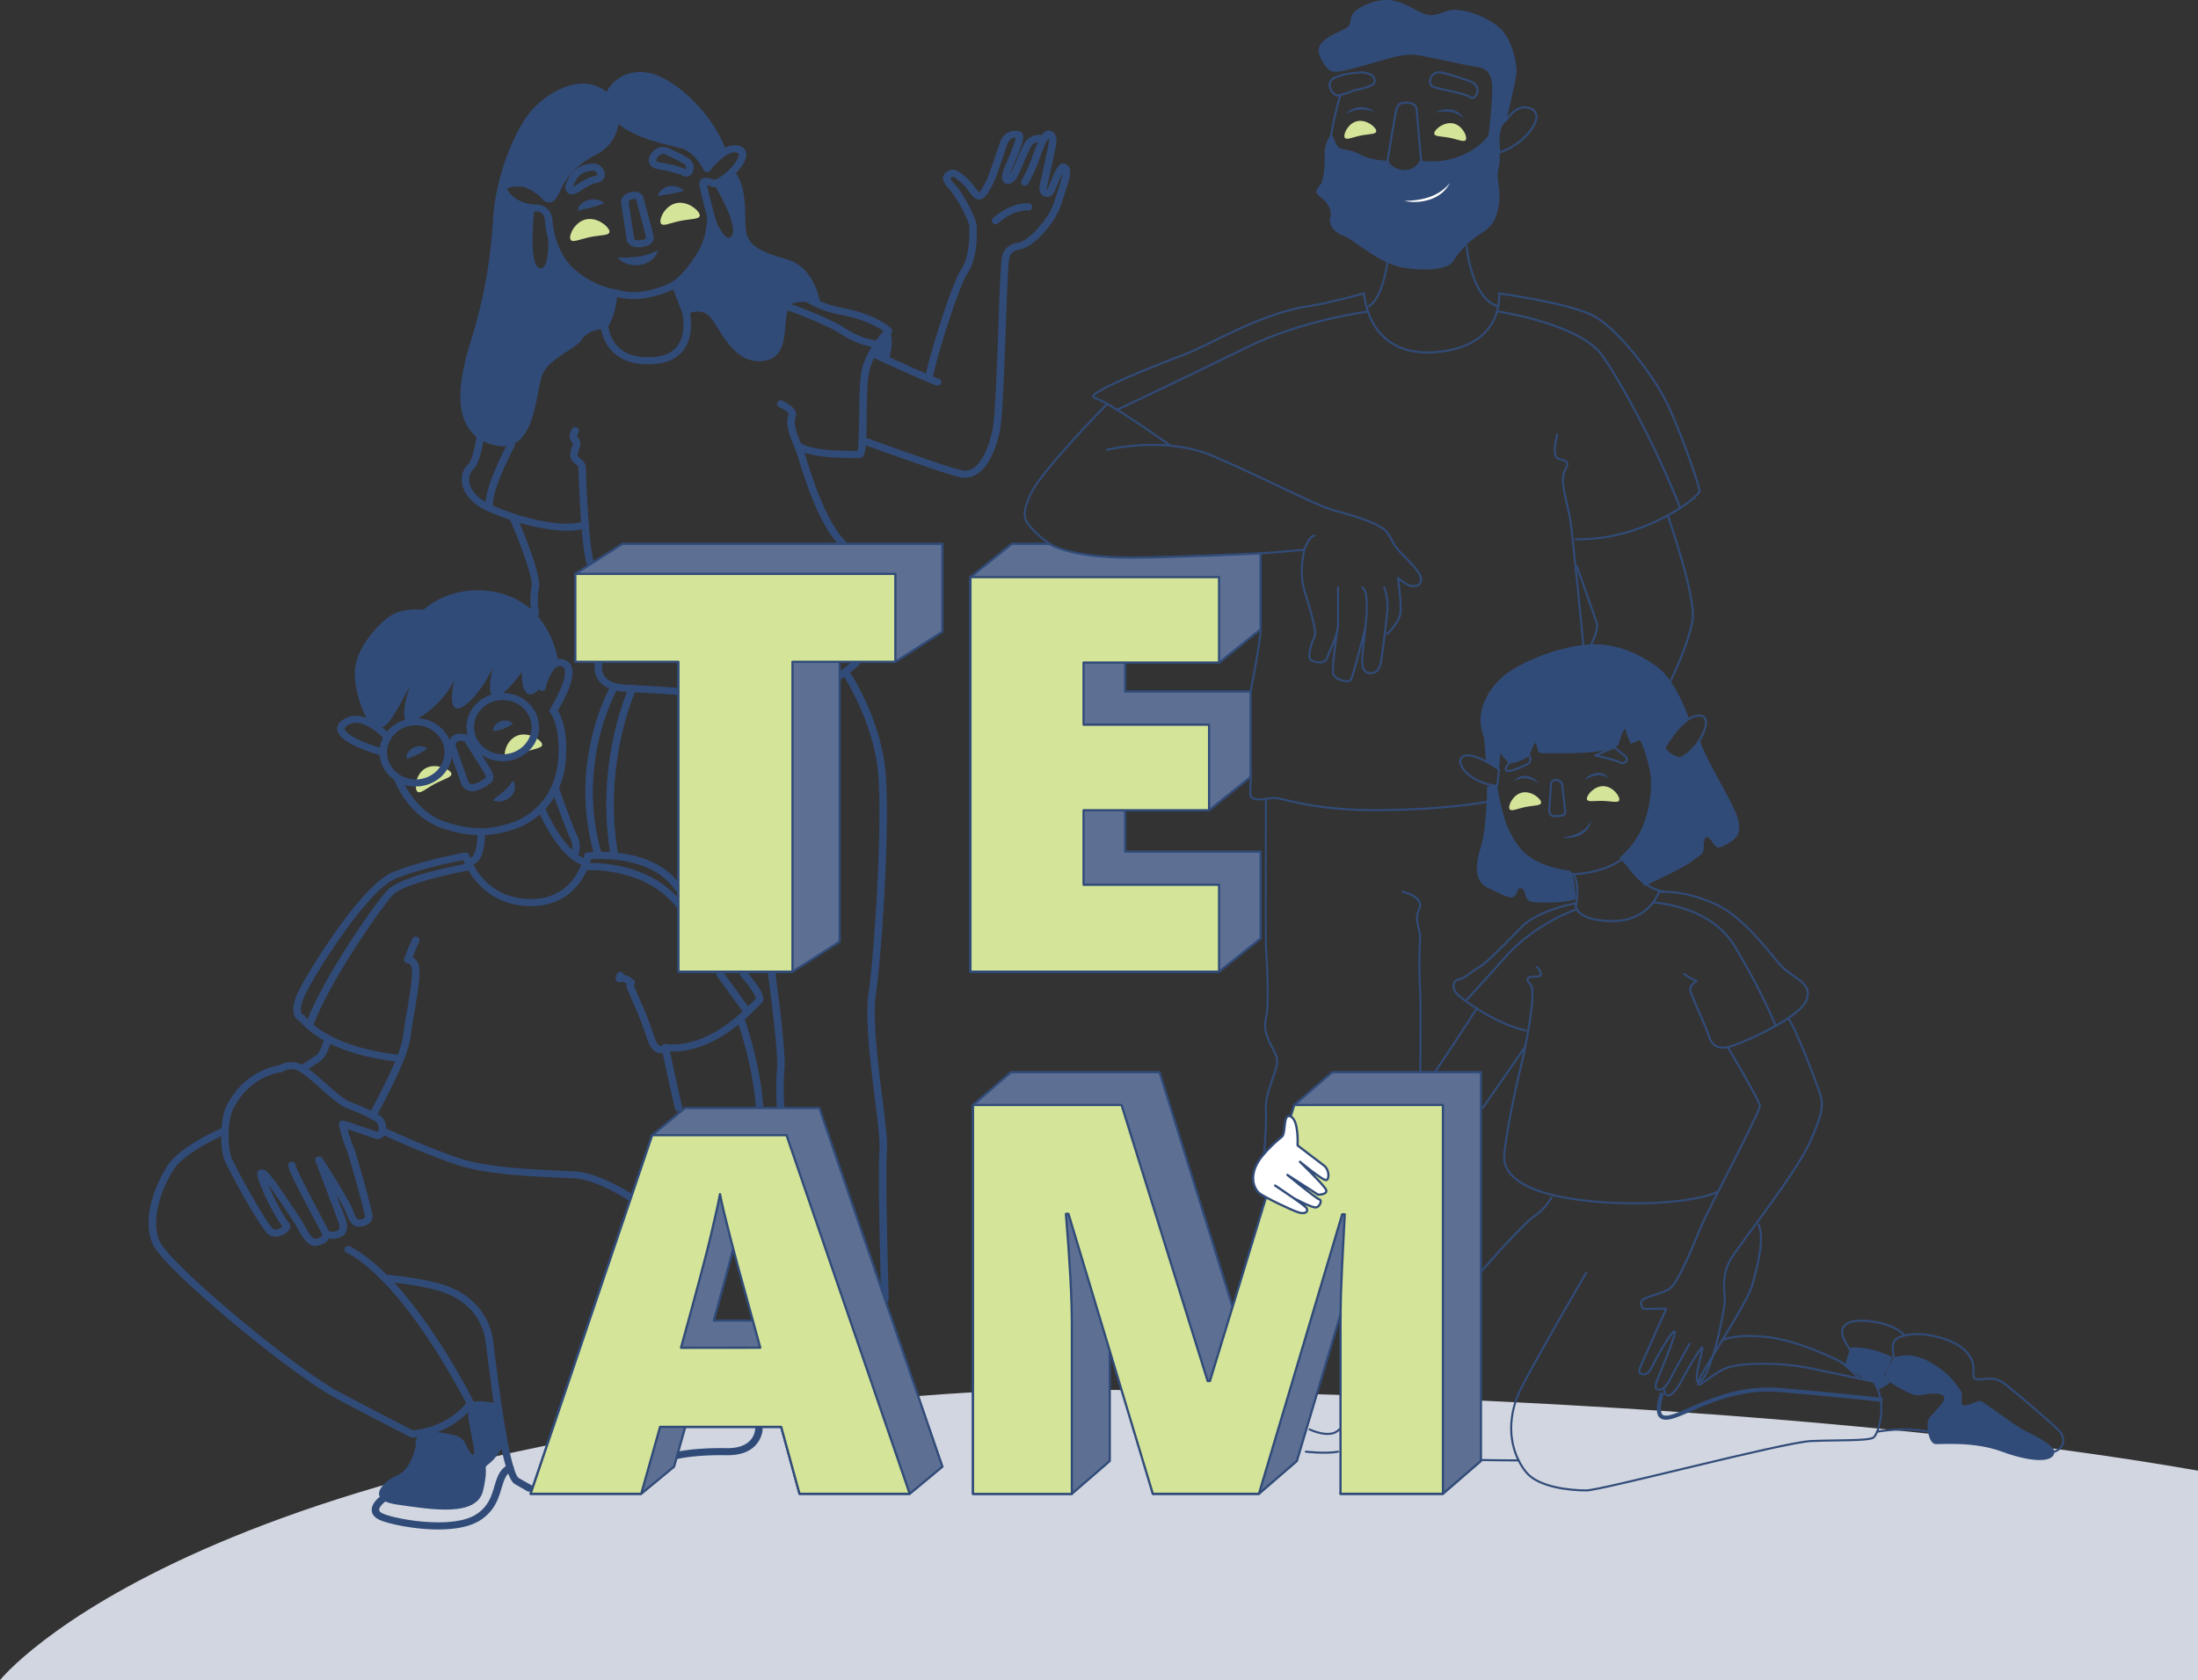 <svg id="Layer_1" data-name="Layer 1" xmlns="http://www.w3.org/2000/svg" viewBox="0 0 1080 825.59"><rect x="0" y="0" width="1080" height="825.59" fill="#333333" stroke="none"/><defs><style>.cls-1{fill:#d1d6e0;}.cls-2,.cls-4{fill:none;}.cls-2,.cls-4,.cls-7,.cls-8,.cls-9{stroke:#314b78;}.cls-2,.cls-7,.cls-8,.cls-9{stroke-linecap:round;stroke-linejoin:round;}.cls-3{fill:#314b78;}.cls-4{stroke-miterlimit:10;stroke-width:2px;}.cls-5,.cls-8{fill:#d4e499;}.cls-6,.cls-9{fill:#fff;}.cls-7{fill:#5d7094;}.cls-7,.cls-8,.cls-9{stroke-width:1.1px;}</style></defs><path class="cls-1" d="M1080,1080.11H0S98.06,956.93,503.49,937.28c0,0,339.16-1.62,576.51,39.91" transform="translate(0 -254.51)"/><path class="cls-2" d="M762.32,843a27.47,27.47,0,0,1-8.59,9.24c-5.52,3.47-48.45,49.7-56.42,70.5S691.79,954,693.63,958s9.23,12.33,18.4,13.3c8,.84,34.14.84,34.14.84" transform="translate(0 -254.51)"/><path class="cls-2" d="M779.38,880s-31.08,52.91-34.24,61.83c-6.13,17.34-.24,30.16,4.91,36.31,6.13,7.32,21.85,8.77,29.33,8.77s97-23.7,110.5-24.27,28.21,0,30.67-1.74,7.36-17.33,0-27.45c0,0-17.18-3.75-31.28-6.64s-33.73-2.89-41.09,0-15.06,11.56-13.67,6.64,24.09-38.42,26.55-47.67,6.13-22.54,3.06-29.47" transform="translate(0 -254.51)"/><path class="cls-2" d="M922.31,958.06s13.72-2.57,25.22,0" transform="translate(0 -254.51)"/><path class="cls-2" d="M922.31,936.54s3.6-.61,5.44-2.78" transform="translate(0 -254.51)"/><path class="cls-3" d="M930.67,921.63s-5.68,8.09-4.3,10.11,12,8.09,15,8.38,9.5-2,13.18,0-5.82,9-7.05,12.14.31,11.55,3.37,11.84,18.71-1.44,32.82,3.76,25.74,5.78,25.75,0c0-2.6-7.36-6.88-13.49-9.8s-20.56-14.47-22.7-15-8.27,3.76-9.19,1.44,1.23-4.26-1.53-7.91-5.52-8-15-13.18S930.67,921.63,930.67,921.63Z" transform="translate(0 -254.51)"/><path class="cls-2" d="M930.67,921.63s-2.15-6.94,1.22-9.25,12-3.75,23.31,0,14.1,9.83,14.41,13.58-1.25,6.94,3.67,6.36,7.68-1,12.58,2.83,24.23,20.34,26.37,22.91,2.76,7.78-2.76,9.8" transform="translate(0 -254.51)"/><path class="cls-2" d="M914.1,932.07l-9.19-8.13s-20.24-10.69-36.8-12.43-21.87,1.64-21.87,1.64" transform="translate(0 -254.51)"/><path class="cls-3" d="M909.2,916.72l-2.7,8.63,9.14,6.72,4.91,1.4a13.87,13.87,0,0,1,2.21,4s5.26-2.74,6-3.75c0,0-3.9-1.81-2.57-4.33s3.83-7.88,3.83-7.88S919.32,915.85,909.2,916.72Z" transform="translate(0 -254.51)"/><path class="cls-2" d="M935.8,910.77s-3.91-5.61-17.56-7.06S904.6,908.5,905.37,911a33.77,33.77,0,0,0,3.54,6.61" transform="translate(0 -254.51)"/><path class="cls-4" d="M816.67,939c-1.73,4.67-2.14,9.81-.66,11.26,5.52,5.44,27.11-15.37,58.39-12.72S925,942.43,925,942.43" transform="translate(0 -254.51)"/><path class="cls-2" d="M755.26,729.63s4.14,4.77,0,4.77-6.44.43-3.22,3.9-2.76,32.5-5.06,41.6-8.73,39.88-7.82,45.08,5.52,13.58,29.9,18.06,60.72,3.61,75-2.89" transform="translate(0 -254.51)"/><path class="cls-2" d="M827.48,733.1a28.5,28.5,0,0,0,6.13,3.46s-3.68,2.17-3.06,4.77,7.51,17.34,8.89,21.67,3.68,8.24,12.42,5.2,33.12-14.3,35.88-22.54-6-10-12-16-17.94-24.27-33.58-31.21-27.06-5.63-27.06-5.63-4.77,14.73-23.58,14.3-17.44-8.67-17.44-8.67-15.64,2.6-25.3,10.4c0,0-17.8,18.64-21.77,20.81s-7.2,5.63-10,6.07-4.6,4.33,0,8.23,19.78,14.3,32.65,16.9" transform="translate(0 -254.51)"/><path class="cls-2" d="M849.1,769.28s15.18,25.79,15.64,28.39-24.84,50.13-28.52,58.66-11.5,29.32-16.56,31.93-13.8,3.9-13.34,6.5.46,3,3.22,3,9.66-.43,9.2,0-12.44,27.74-12.44,27.74-1.85,3.47,0,4.12,3.7.21,5.54-3.69,9.66-17.77,11-17.12-8.51,23.41-9,24.92-.75,3.61,1.23,3.75,4.06-2.14,5.67-5.44,9.43-17.16,9.43-17.16" transform="translate(0 -254.51)"/><path class="cls-2" d="M817.82,937.52s-.46,2.53,1.84,2.74,6-5.85,7.59-9.1,8.51-14.77,9.2-14.53-4.68,16.68-1.94,16.84,5.22-7,7.26-13,5.72-23.36,5.72-27-1.84-12.14,2.76-19.94,31.74-41.61,39.1-57.86,6.2-19.72,4.82-24S882,758.48,878.56,754.89" transform="translate(0 -254.51)"/><path class="cls-3" d="M795.65,676.06s9.31,9.74,12.45,13.78c0,0,18.31-8.32,23.21-12.08s5.83-3.17,5.83-7.8,1.84-5.2,4-2,2.75,4,6.74,1.73,10.12-4.91,4.29-17.33-15.09-26.87-17-34.39c0,0-5.39,8.38-9.81,9.25,0,0-6.94-1.73-7.52-5.2,0,0,8.93-13.29,12-14.45,0,0-6.13-18.49-15.64-25.42S792.37,569.7,778,571.43s-31.15,8.67-38.88,15-15.09,18.2-9.88,30.63l.87,11.54,6.49,4.06.61-8.09s3.37,4.91,4.6,4.62,8.59-2,9.81-4,2.15-6.65,3.07-5.2.31,4.62,3.07,4.62,13,.29,21.66-.29,15.44-2.31,16-4.33,2.76-9.25,3.38-6.65a48.23,48.23,0,0,0,2.46,6.65,44.41,44.41,0,0,0,4.21-1.74c1-.58,5,11.85,5.59,17.63S811.6,663.06,795.65,676.06Z" transform="translate(0 -254.51)"/><path class="cls-3" d="M735.64,640.78h-4.91s-.13,21.09-3.28,30.63-2.45,16.76,4.09,19.64,10.23,5.49,12.38,4.05,1.22-4.62,3.68-4.05.92,6.07,5.21,6.65,17.17.58,21.47-1.44c0,0-.31-11.56-2.76-13.87,0,0-16.56-1.45-24.23-10.69S737.78,652.34,735.64,640.78Z" transform="translate(0 -254.51)"/><path class="cls-2" d="M736.56,632.69S724.91,624,719.39,626s1.22,13,16.25,14.74Z" transform="translate(0 -254.51)"/><path class="cls-2" d="M817.78,622s9.17-16.18,17.33-15.89S834,624,825.3,627.2C825.3,627.2,819.89,626,817.78,622Z" transform="translate(0 -254.51)"/><path class="cls-2" d="M767.91,683.94s19.78,2.2,33.36-10.51" transform="translate(0 -254.51)"/><path class="cls-5" d="M741.61,651.74c.45,2,3.69.18,8-.69s8-.5,7.59-2.46-4.9-5.5-9.2-4.63S741.17,649.78,741.61,651.74Z" transform="translate(0 -254.51)"/><path class="cls-5" d="M795.65,647.4c-.06,2-3.59.8-8,.67s-8,.87-7.93-1.13,3.77-6.23,8.17-6.11S795.72,645.4,795.65,647.4Z" transform="translate(0 -254.51)"/><path class="cls-2" d="M783.78,625.74s10.73,2.33,12.27,3.48,5.21-1.19,2.14-3.48a60.67,60.67,0,0,1-4.88-4Z" transform="translate(0 -254.51)"/><path class="cls-2" d="M741.77,629.22s-2.91,2.87-1.53,4,10.73-3.17,11.34-4,.34-4.06-.5-3.48S745,629.08,741.77,629.22Z" transform="translate(0 -254.51)"/><path class="cls-3" d="M744,638.46a5.51,5.51,0,0,1,2.63-2.17,6.92,6.92,0,0,1,3.49-.46,8.87,8.87,0,0,1,3.27,1.15c.49.3.94.65,1.39,1s.82.79,1.18,1.21c-.53-.21-1-.47-1.5-.71l-1.48-.65c-.52-.14-1-.4-1.5-.49-.26-.06-.5-.15-.75-.2l-.76-.11A8.64,8.64,0,0,0,744,638.46Z" transform="translate(0 -254.51)"/><path class="cls-3" d="M790.52,637a8.61,8.61,0,0,0-6-1.44l-.76.11c-.25.06-.5.15-.75.2a14.65,14.65,0,0,0-1.5.5l-1.48.64c-.49.25-1,.5-1.51.72.37-.43.78-.82,1.19-1.21a15.2,15.2,0,0,1,1.39-1,8.89,8.89,0,0,1,3.27-1.16,6.94,6.94,0,0,1,3.49.46A5.5,5.5,0,0,1,790.52,637Z" transform="translate(0 -254.51)"/><path class="cls-2" d="M762.16,639.18l-.92,13.44s0,2.9,2.07,2.9,5.75.21,5.75-1.74-1.61-14.6-1.61-14.6S764.23,635.85,762.16,639.18Z" transform="translate(0 -254.51)"/><path class="cls-3" d="M767.91,666.13c1.44-.3,2.84-.64,4.2-1a23.34,23.34,0,0,0,3.91-1.53,13.61,13.61,0,0,0,3.35-2.36,12.79,12.79,0,0,0,2.34-3.52,8,8,0,0,1-1.57,4.18,10.74,10.74,0,0,1-3.53,2.86,14.32,14.32,0,0,1-4.28,1.35A14,14,0,0,1,767.91,666.13Z" transform="translate(0 -254.51)"/><path class="cls-2" d="M812.18,698s27.41,1.12,39.68,20.76a313,313,0,0,1,20.67,39.81" transform="translate(0 -254.51)"/><path class="cls-2" d="M774.81,701.29s-20,6.52-34.94,23.28-19.7,21.75-19.7,21.75" transform="translate(0 -254.51)"/><path class="cls-2" d="M725.63,750s-31.4,49.13-33.86,49" transform="translate(0 -254.51)"/><line class="cls-2" x1="749.43" y1="514.37" x2="728.51" y2="544.48"/><path class="cls-2" d="M774.28,700s2.16-10.81-.88-15.31" transform="translate(0 -254.51)"/><path class="cls-2" d="M798.28,677.31s7.42,13.75,19.5,15.39" transform="translate(0 -254.51)"/><path class="cls-2" d="M574.66,473.16s-30-21.35-36.74-23.08S569.74,433.32,582,428.7s37.42-20.23,60.73-23.69c10.35-1.54,27.49-6.36,27.49-6.36s1.43,31.78,35.42,28.89,30.92-28.89,30.92-28.89,32.65,4.62,45.15,10.4,29.59,28.9,36.07,41,17.14,42.76,17.33,45.65-27.42,24.5-60.83,23.81" transform="translate(0 -254.51)"/><path class="cls-2" d="M765.15,468s-2.69,9.82,0,11.55,7,.58,3.91,5.78,1.22,16.76,2.46,24.27S778,571.43,778,571.43" transform="translate(0 -254.51)"/><path class="cls-2" d="M774.81,532.86s8.65,24.27,9.73,27.74-2.83,10.83-2.83,10.83" transform="translate(0 -254.51)"/><path class="cls-2" d="M819.46,507.83s14,39.77,12.17,51.47-10.86,30-10.86,30" transform="translate(0 -254.51)"/><path class="cls-2" d="M614.33,629.53a140.31,140.31,0,0,1,0,14.3c-.43,5.62,7.4,2.84,11.77,2.78s18.83,6.29,52.07,6,52.32-4.07,52.32-4.07" transform="translate(0 -254.51)"/><path class="cls-2" d="M622,648.22s-.13,65.95,0,70.57,2,27.69,0,36.1,4.23,14.68,5.41,19.63S621.56,790.79,622,799s-.89,22.49-.89,22.49" transform="translate(0 -254.51)"/><path class="cls-2" d="M641.63,967.86s10,1.15,15.82,0" transform="translate(0 -254.51)"/><path class="cls-2" d="M643.45,956.92s10.26,5,14.58,0" transform="translate(0 -254.51)"/><path class="cls-2" d="M689.15,692.69s10.92,2.37,8.16,8.6.9,9.7.45,14.9a223.37,223.37,0,0,0,0,24.27c.43,6.94.09,40.73.09,40.73" transform="translate(0 -254.51)"/><path class="cls-2" d="M614.5,594.29s4.73-23.9,4.93-30.51" transform="translate(0 -254.51)"/><path class="cls-2" d="M681.79,383.05s-2.39,18.49-9.38,22" transform="translate(0 -254.51)"/><path class="cls-2" d="M720.62,375.54s2.31,26,15.57,29.47" transform="translate(0 -254.51)"/><path class="cls-3" d="M650.86,329.39s.46,13.21-2.3,16.24-2.15,3.9,1.22,6.5,4.76,6.94,3.84,9.54,1.38,6.93,6.44,8.66,17,13.44,29,15.61,22.54.72,24.84-2.89a44.69,44.69,0,0,1,11.5-12.28c5.06-3.47,9.21-5.2,10.82-14.3s-1.15-13.87,0-18.64.69-9.54,0-10.84-.24-10.83,3.9-13.43c0,0,5.06-20.37,5.06-24.27s-2.29-16.47-9-21.67-15-8.24-21.4-8.24-9.1,4.77-16.51,1.3-14-9.1-25.87-4.33-7.29,8.67-10,11.27-17.94,6.06-13.8,14.73,6.74,7.37,8.89,7.37,14.56-3.47,21.92-5.63,12.06-3.47,18.91-2.17,22.49,4.77,28,5.63,6.9,5.2,6.9,10.41-1.38,20.85-1.84,22.77S719,336.1,698.28,333.49c0,0-1.43,4.77-8.1,5s-9.43-4.12-8.39-5c0,0-8.4-.21-13.46-3s-6.9-1.95-9.66-3-3.45-7.13-4.6-6.7S650.59,327.27,650.86,329.39Z" transform="translate(0 -254.51)"/><path class="cls-2" d="M691.1,305c-2,0-4.25,0-5,3.36-.87,4.05-4.33,25.13-4.33,25.13s.8,4.1,7.24,5,9.25-5,9.25-5L696,307.71S695.47,304.94,691.1,305Z" transform="translate(0 -254.51)"/><path class="cls-2" d="M658.67,301.18c-.92,1.77-5.64,21.87-4.72,22.6" transform="translate(0 -254.51)"/><path class="cls-2" d="M740.09,313.56s5.67-9.39,12.73-5.35S748,326.3,736.75,329.39C736.75,329.39,734.42,316.59,740.09,313.56Z" transform="translate(0 -254.51)"/><path class="cls-2" d="M665.81,298.82s-6.37,2.39-8.36,2.6-5.54-4.11-3.54-7.15,12.13-4.33,15.81-4.12,6,2,5.74,4.55S665.81,298.82,665.81,298.82Z" transform="translate(0 -254.51)"/><path class="cls-2" d="M722.38,294.49s-9.66-3.52-14.26-4.36-7,4.57-4.47,6.73c1.55,1.31,16.2,3.26,18.73,5.43S729.09,296.77,722.38,294.49Z" transform="translate(0 -254.51)"/><path class="cls-3" d="M661.31,310.69a7.31,7.31,0,0,1,3-2.52,10.21,10.21,0,0,1,3.84-1,11.9,11.9,0,0,1,3.9.52,19.06,19.06,0,0,1,1.82.71c.57.31,1.13.63,1.66,1-.64-.11-1.25-.29-1.86-.44s-1.22-.26-1.83-.35-1.21-.2-1.82-.2a13.7,13.7,0,0,0-1.81,0A13.11,13.11,0,0,0,661.31,310.69Z" transform="translate(0 -254.51)"/><path class="cls-3" d="M719.21,312.61a12.81,12.81,0,0,0-6.52-3.08,13.54,13.54,0,0,0-1.8-.17c-.61-.07-1.21,0-1.83,0s-1.23.11-1.86.14-1.24.18-1.89.23a18.6,18.6,0,0,1,1.76-.8c.62-.17,1.24-.39,1.88-.5a11.77,11.77,0,0,1,3.93-.07,9.81,9.81,0,0,1,3.7,1.41A7.13,7.13,0,0,1,719.21,312.61Z" transform="translate(0 -254.51)"/><path class="cls-5" d="M660.61,321.81c.45,1.95,3.69.18,8-.69s8-.5,7.59-2.46-4.9-5.5-9.2-4.63S660.17,319.85,660.61,321.81Z" transform="translate(0 -254.51)"/><path class="cls-5" d="M720.36,322.89c-.43,1.95-3.68.19-8-.66s-8-.46-7.6-2.42,4.87-5.52,9.18-4.67S720.8,320.93,720.36,322.89Z" transform="translate(0 -254.51)"/><path class="cls-6" d="M690,353.21a46.06,46.06,0,0,0,6.24-.44,33.86,33.86,0,0,0,6-1.4,22.84,22.84,0,0,0,5.48-2.68l1.25-.89c.4-.32.77-.68,1.16-1l.6-.5.52-.58c.34-.39.7-.77,1.07-1.15a15.6,15.6,0,0,1-4,4.9,18.93,18.93,0,0,1-5.66,3.06,25.07,25.07,0,0,1-6.28,1.19A22.37,22.37,0,0,1,690,353.21Z" transform="translate(0 -254.51)"/><path class="cls-2" d="M736.28,407.61s40.6,6.06,51.41,22.1,26,44.44,37.94,74.44" transform="translate(0 -254.51)"/><path class="cls-2" d="M672.15,407.61s-31.82,3.9-59.9,17.77-63.34,30.5-63.34,30.5" transform="translate(0 -254.51)"/><path class="cls-2" d="M544,453s-31.89,32.36-37.41,43.92-2.45,13.87,0,16.76,10.15,10.4,19.79,13.29,68.52,1.15,85.7,0,28.82-2.31,28.82-2.31,2.45-6.94,4.91-6.94" transform="translate(0 -254.51)"/><path class="cls-2" d="M544,475.51s28.21-6.94,51.52,2.89,51.51,24.85,60.71,27.16,22.08,6.35,25.15,10.4,2.45,6,9.2,12.56,8.58,10,7.36,12.29-4.91,2.31-8,0l-3.06-2.31s1.84,12.71,1.22,17.33S681.68,566,681.68,566" transform="translate(0 -254.51)"/><path class="cls-2" d="M680.14,543.12A28.67,28.67,0,0,1,681.68,555c-.62,6.35-2.46,20.51-2.76,22.39S678.3,585,674,585.3s-4.91-3.46-4.6-7.94,2.15-19.79,2.15-22.68.47-9.83-2.22-11.56" transform="translate(0 -254.51)"/><path class="cls-2" d="M640.89,524.63s-2.76,10.69,0,19.93,6.44,20.23,4.91,23.12-3.68,10.11-1.54,11.27,6.75,2.31,8-1.59,5.21-10.55,5.21-16.33V543.12" transform="translate(0 -254.51)"/><path class="cls-2" d="M657.08,564.22s-2.7,17.94-2.08,21.1,7.36,4.9,8.58,3.45,5.34-18.53,7.24-25.49" transform="translate(0 -254.51)"/><path class="cls-3" d="M290.24,533.29a1.84,1.84,0,0,1-1.71-1.09c-3-7.11-4.27-44.59-4.27-47a2.61,2.61,0,0,0-1.37-2.6,7,7,0,0,1-2.37-2.82c-.77-1.79-.13-3.66.42-5.3a6.08,6.08,0,0,0,.51-2.29c-2.52-2.15-1.39-5.4-.33-7a1.91,1.91,0,0,1,2.54-.54,1.68,1.68,0,0,1,.58,2.39h0s-1.14,1.86-.33,2.56c2,1.67,1.15,4.13.54,5.92-.37,1.09-.79,2.32-.52,3a3.63,3.63,0,0,0,1.32,1.45,5.92,5.92,0,0,1,2.69,5.27c0,5.48,1.5,39.81,4,45.73a1.69,1.69,0,0,1-1,2.25A1.78,1.78,0,0,1,290.24,533.29Z" transform="translate(0 -254.51)"/><path class="cls-3" d="M414,523.33a1.88,1.88,0,0,1-1.36-.58c-10.13-10.55-16.59-31.07-20.07-42.09a71.09,71.09,0,0,0-2.32-6.8c-.84-1.72-4.94-10.55-2.78-15.43.38-.86-2.2-2.83-4.6-3.89a1.69,1.69,0,0,1-.89-2.3,1.89,1.89,0,0,1,2.44-.84c.87.38,8.45,3.85,6.44,8.37-.95,2.15.2,7.46,2.74,12.63a73.9,73.9,0,0,1,2.5,7.27c3.39,10.76,9.7,30.78,19.27,40.76a1.67,1.67,0,0,1-.13,2.45A1.93,1.93,0,0,1,414,523.33Z" transform="translate(0 -254.51)"/><path class="cls-3" d="M298.06,416s-8.77,0-12.05,5.2-16.47,9.24-19.69,17.91-3.22,39.75-24.07,34-17.64-29.41-11-50.79a242.15,242.15,0,0,0,11-60.1c1.23-20.22,9.81-41.32,17.17-51.28s25.76-21.67,38.64-11.27c0,0,5.06-11.32,19.32-9.56s34.5,22.15,39.56,39.26c0,0-7.13,3.45-9.43,7.79,0,0-4.83-9.54-12-11.49s-26-5.2-33.35-14.73c0,0,1.77,11.92-10.62,18.2s-16.29,14.74-17.9,18.2-3.22,6.5-5.75,3.69-8.05-6.5-11.73-6.72-12.19,0-7.13,6.07,13.57,6.28,13.57,6.28-3.45,29.69,3,29.69,2.76-28.6,2.76-28.6,1.84,19.93,12,29.68a43.6,43.6,0,0,0,23,11.2S302.89,409.63,298.06,416Z" transform="translate(0 -254.51)"/><path class="cls-3" d="M269.66,364.71a1.79,1.79,0,0,1-1.83-1.6,5.22,5.22,0,0,0-1.76-3.91,4.81,4.81,0,0,0-3.15-.8c-.58-.06-9.77-.31-15.29-6.93-1.94-2.32-2.45-4.35-1.51-6,1.54-2.75,6.4-3.06,10.2-2.84,4.43.26,10.41,4.42,13,7.33a1.84,1.84,0,0,0,.59.5c.46-.3,1.67-2.9,2.07-3.76,1.74-3.75,5.79-12.48,18.71-19,11.06-5.61,9.73-16,9.67-16.44a1.71,1.71,0,0,1,1.14-1.84,1.9,1.9,0,0,1,2.17.59c5.9,7.64,20.07,11.08,28.54,13.13,1.48.36,2.78.67,3.83,1,7.83,2.14,12.9,12,13.11,12.4a1.69,1.69,0,0,1-.87,2.31,1.89,1.89,0,0,1-2.45-.81c-.05-.09-4.57-8.86-10.82-10.57-1-.28-2.28-.59-3.72-.94-7.71-1.86-19.92-4.82-27.41-11.15-.64,4.45-3.07,11.17-11.44,15.42-11.81,6-15.51,13.95-17.09,17.35-1.44,3.11-2.72,5.5-5.06,5.82a4.23,4.23,0,0,1-3.78-1.69c-2.41-2.69-7.5-5.94-10.44-6.11-4.07-.24-6.41.45-6.71,1-.09.15,0,.85,1.14,2.27,4.44,5.32,12.1,5.62,12.18,5.62a8.32,8.32,0,0,1,5.66,1.53,8.41,8.41,0,0,1,3.13,6.36,1.77,1.77,0,0,1-1.69,1.87Z" transform="translate(0 -254.51)"/><path class="cls-3" d="M359.24,337s-2.53,6.72-8.51,7.8c0,0,13.1,21.24,8.51,26s-12.65-21.67-12.65-21.67,3.68,16.68-3.45,28.82-13.57,15.6-13.57,15.6l6.21,16.25s7.59-5,12.65,0,11.49,24.44,27.13,22,6.44-26.52,14.72-28.47,13.11,2.17,13.11,2.17-1.84-19.37-16.79-23.55-19.32-7.66-20.12-14.59S367.74,344.55,359.24,337Z" transform="translate(0 -254.51)"/><path class="cls-3" d="M311.08,401.48a28,28,0,0,1-8.14-1.13A45.37,45.37,0,0,1,279,388.67c-10.5-10.12-11.19-25-11.22-25.63a1.78,1.78,0,0,1,1.77-1.79,1.82,1.82,0,0,1,1.91,1.66c0,.14.68,14.19,10.17,23.33a41.86,41.86,0,0,0,21.9,10.69,1.55,1.55,0,0,1,.36.08c11.44,3.56,26.11-3.11,29-5.63a1.93,1.93,0,0,1,2.6.09,1.66,1.66,0,0,1-.1,2.45C332.75,396.26,322,401.48,311.08,401.48Z" transform="translate(0 -254.51)"/><path class="cls-3" d="M350.8,368a1.83,1.83,0,0,1-1.78-1.29c-.9-3.23-5.42-19.48-5.42-22a2.63,2.63,0,0,1,1.3-2.32c1.63-1,4.24-.22,6,.49C356,341.39,362.82,334,363,330.56c0-.63-.14-.86-.76-1.05-4.47-1.36-11.19,6-13.19,8.67a1.9,1.9,0,0,1-2.57.41,1.68,1.68,0,0,1-.44-2.41c.95-1.27,9.51-12.3,17.32-10a4.28,4.28,0,0,1,3.32,4.49c-.23,5.37-9.06,14.35-15.5,15.75a2.05,2.05,0,0,1-1.2-.12,13,13,0,0,0-2.57-.84c.48,2.85,2.88,12.05,5.21,20.36a1.73,1.73,0,0,1-1.31,2.12A2.42,2.42,0,0,1,350.8,368Z" transform="translate(0 -254.51)"/><path class="cls-3" d="M280.89,350a2.86,2.86,0,0,1-1.72-.55c-2.92-2.06-.39-6.35.38-7.52a11.48,11.48,0,0,1,7.12-6.22c2.76-.93,5.92-1.05,7.38-.27s3.51,3.18,3.08,5.61c-.18,1-1,2.81-4.26,3.38-2.12.36-4.47,1.85-6.55,3.16S282.49,350,280.89,350Zm.6-3.18h0Zm9.9-8.44c-2,0-6.74.81-8.49,5a1.46,1.46,0,0,1-.16.3,8.83,8.83,0,0,0-1.23,2.66,30.63,30.63,0,0,0,2.76-1.61c2.26-1.43,5.07-3.2,7.94-3.69.89-.16,1.26-.41,1.29-.53.1-.54-.76-1.75-1.25-2A3.17,3.17,0,0,0,291.39,338.4Zm-10.2,4.34h0Z" transform="translate(0 -254.51)"/><path class="cls-3" d="M337.2,341.27a4.09,4.09,0,0,1-1.86-.48c-2.22-1.17-7.77-2.44-12-3.13-2.23-.37-3.83-1.51-4.37-3.13-.37-1.09-.56-3.32,2.31-6,3.23-3,7.33-1.57,9.22-.27a52.55,52.55,0,0,1,8.06,4.24,5.43,5.43,0,0,1,1.49,7.26A3.44,3.44,0,0,1,337.2,341.27Zm-11.37-11.08a2.76,2.76,0,0,0-1.94.77c-1.18,1.12-1.56,2.07-1.4,2.52s.68.63,1.49.76c1.56.26,9.5,1.62,13.12,3.5a4.41,4.41,0,0,0,.07-.94,2.09,2.09,0,0,0-.81-1.55,51.86,51.86,0,0,0-7.54-3.93,2,2,0,0,1-.38-.21A5,5,0,0,0,325.83,330.19Z" transform="translate(0 -254.51)"/><path class="cls-3" d="M284,358.2a4.71,4.71,0,0,1,1.74-3.55,8.56,8.56,0,0,1,3.58-1.87,8.79,8.79,0,0,1,7.58,1.47,17.55,17.55,0,0,1-3.48,1.37c-1.07.38-2.1.55-3.07.85s-1.94.47-3,.7S285.28,357.7,284,358.2Z" transform="translate(0 -254.51)"/><path class="cls-3" d="M323.36,350.83a5,5,0,0,1,2-3.21,8,8,0,0,1,3.52-1.6,7.5,7.5,0,0,1,7.08,2.26,22.87,22.87,0,0,1-3.43.92c-1,.21-2,.38-2.88.56Z" transform="translate(0 -254.51)"/><path class="cls-3" d="M303.43,381a60,60,0,0,0,10.26-.39,24,24,0,0,0,4.59-1.08c1.6-.47,3.13-1.21,5.08-1.86a9.26,9.26,0,0,1-3.34,4.66,11.9,11.9,0,0,1-5.63,2.39,13.56,13.56,0,0,1-6.09-.51A10.12,10.12,0,0,1,303.43,381Z" transform="translate(0 -254.51)"/><path class="cls-3" d="M313.76,376c-3.24,0-5-1.58-5.54-2.61a1.61,1.61,0,0,1-.18-.52c-.1-.65-2.46-16-2.76-18.6-.37-3.13,2.25-4.65,3.91-5.09a6.08,6.08,0,0,1,6.14.86,1.72,1.72,0,0,1,.61.91c1.19,4.36,5.1,18.69,5.26,19.86a3.61,3.61,0,0,1-.86,2.81c-1,1.24-2.83,2-5.35,2.31A10.74,10.74,0,0,1,313.76,376Zm-2.14-4a3.73,3.73,0,0,0,2.93.53c2.12-.24,2.75-.82,2.89-1-.05-1.19-3-12-4.88-19a1.94,1.94,0,0,0-1.76-.16,2,2,0,0,1-.52.19c-.35.08-1.46.42-1.35,1.4C309.2,356.27,311.23,369.44,311.62,372Zm-1.76-21.15h0Z" transform="translate(0 -254.51)"/><path class="cls-5" d="M280.2,371.85c.55,2.41,4.55.22,9.86-.86s9.92-.61,9.37-3-6.05-6.79-11.36-5.71S279.65,369.43,280.2,371.85Z" transform="translate(0 -254.51)"/><path class="cls-5" d="M324.56,363.88c.55,2.41,4.55.22,9.86-.86s9.92-.61,9.37-3-6-6.79-11.36-5.71S324,361.46,324.56,363.88Z" transform="translate(0 -254.51)"/><path class="cls-3" d="M318.45,433.54c-7.15,0-12.84-1.91-16.92-5.7-6.85-6.35-6.54-15.58-6.52-16a1.81,1.81,0,0,1,1.91-1.66,1.78,1.78,0,0,1,1.77,1.8c0,.08-.25,8.13,5.44,13.38,3.74,3.45,9.24,5,16.38,4.62,5.75-.3,9.92-2.18,12.41-5.58,5.69-7.78,1.3-21.08,1.26-21.21a1.71,1.71,0,0,1,1.19-2.18,1.85,1.85,0,0,1,2.31,1.13c.21.61,5,15.07-1.73,24.23-3.16,4.32-8.29,6.7-15.23,7.07C319.94,433.52,319.19,433.54,318.45,433.54Z" transform="translate(0 -254.51)"/><path class="cls-3" d="M278.63,515.28c-11.62,0-27.23-4.29-38.87-9.56C229.69,501.15,227.41,495,227,491.78c-.5-3.56.64-7.06,2.92-8.91,2.07-1.69,4-10.93,4.72-16.95a1.85,1.85,0,0,1,2-1.53,1.77,1.77,0,0,1,1.62,1.92c-.31,2.65-2.08,16-6,19.18a6.56,6.56,0,0,0-1.68,5.84c.36,2.55,2.24,7.41,10.75,11.26,14.81,6.71,35.87,11.57,45.48,8.08a1.88,1.88,0,0,1,2.38,1,1.71,1.71,0,0,1-1.06,2.24A28.38,28.38,0,0,1,278.63,515.28Z" transform="translate(0 -254.51)"/><path class="cls-3" d="M240.55,505.89a1.82,1.82,0,0,1-1.8-1.41c-1.76-8.67,9.49-29.76,10.78-32.14a1.9,1.9,0,0,1,2.48-.75,1.69,1.69,0,0,1,.8,2.33c-3.34,6.16-11.74,23.55-10.45,29.91a1.74,1.74,0,0,1-1.46,2A2.07,2.07,0,0,1,240.55,505.89Z" transform="translate(0 -254.51)"/><path class="cls-3" d="M419.38,479.57c-15.49,0-25.18-1.76-28.8-5.22a1.67,1.67,0,0,1,0-2.45,1.92,1.92,0,0,1,2.61,0c1.71,1.64,7.73,4.36,28.12,4.17.67-2.46.77-10.94.85-17.27.09-8,.18-16.25,1-21.15A34,34,0,0,1,427,427.35a52.82,52.82,0,0,1,2.88-4.68,59.51,59.51,0,0,1,4.24-5.43c-2.26-1.7-9.55-5.87-20.48-7.93-14.23-2.69-19.64-8.15-19.86-8.38a1.66,1.66,0,0,1,.13-2.45,1.91,1.91,0,0,1,2.59.11c0,.05,5,4.88,17.86,7.32,13.22,2.49,23,8.37,23.91,10.75a1.63,1.63,0,0,1-.38,1.76,54.18,54.18,0,0,0-4.92,6.13,49,49,0,0,0-2.7,4.38,30.49,30.49,0,0,0-3.41,9.29c-.79,4.65-.88,12.78-1,20.64-.19,17.3-.5,20.69-3.6,20.69h-2.87Zm2.87-3.48h0Z" transform="translate(0 -254.51)"/><path class="cls-3" d="M436.51,417.25a52.67,52.67,0,0,0-5.11,6.36,50.67,50.67,0,0,0-2.8,4.53l7.91,3.82S440.26,420.17,436.51,417.25Z" transform="translate(0 -254.51)"/><path class="cls-3" d="M474.16,489.28a11.71,11.71,0,0,1-2.67-.31c-9.67-2.25-46.84-15.93-48.42-16.51a1.7,1.7,0,0,1-1-2.25,1.86,1.86,0,0,1,2.38-1c.38.14,38.53,14.18,48,16.37a7,7,0,0,0,5.45-.84c4.19-2.51,7.76-9.43,9.78-19,1.27-5.95,2.11-29.67,2.86-50.6.67-18.75,1.12-30.53,1.71-33.48.08-2.47,1.83-7.05,8-7.88,5.26-.71,15.58-12.39,17.8-20.16.55-1.92,1.19-3.85,1.8-5.69a50.7,50.7,0,0,0,2.26-8.27c-.71,1.38-1.55,3.36-2.13,4.74-1.75,4.14-2.46,5.65-3.56,6.29a3.75,3.75,0,0,1-4-.05c-1.48-1-2.05-2.93-1.53-5.2,2.66-11.68,4.53-20.61,4.56-21.71a3.61,3.61,0,0,0-.22-1.26c-1,1.23-2.86,5.25-5.16,12a81.63,81.63,0,0,1-4.9,10.39,1.91,1.91,0,0,1-2.49.73,1.7,1.7,0,0,1-.77-2.35,79.78,79.78,0,0,0,4.66-9.83c4.31-12.67,6.26-13.79,7-14.22a3.38,3.38,0,0,1,3.31-.15c1.66.88,2.25,3.07,2.25,4.68,0,1.76-2.91,14.81-4.64,22.43-.25,1.09,0,1.58.07,1.65l2-4.7c2.3-5.47,3.83-9.07,6.65-8.1,4.28,1.49,2.46,7,.15,13.94-.59,1.8-1.22,3.68-1.76,5.56-2.47,8.65-13.43,21.69-20.83,22.69-4.65.63-4.86,4.24-4.86,4.65a2.08,2.08,0,0,1-.05.36c-.56,2.44-1.1,17.3-1.66,33-.75,21.06-1.61,44.94-2.93,51.16s-4.53,17.09-11.41,21.22A10.8,10.8,0,0,1,474.16,489.28Z" transform="translate(0 -254.51)"/><path class="cls-3" d="M456.52,441.85h-.18a1.77,1.77,0,0,1-1.65-1.9c.68-6.43,12.61-45.58,17.56-53,4.1-6.12,4.07-15.43,4.05-19.9v-.77c0-3.57-6.47-14.78-8.8-17.54-.32-.38-.66-.76-1-1.13-1.71-1.93-3.33-3.75-3.12-5.84a3.89,3.89,0,0,1,1.62-2.69c3.56-2.75,6.62-.09,9.32,2.26l.72.61a27.81,27.81,0,0,1,3.87,4.46,13.86,13.86,0,0,0,2.36,2.73,41.1,41.1,0,0,0,2.39-4l.67-1.2c1.22-2.14,3.84-10,5.57-15.2l1.19-3.58c2.53-7.43,7.93-6.45,9.7-6.13a2.33,2.33,0,0,1,1.62,1.13c1.1,1.9-.39,6.09-4.37,15.38-.84,2-1.63,3.81-1.8,4.42-.05.2-.09.38-.13.55a65.14,65.14,0,0,0,3.42-7.3c2.51-5.95,4.18-9.65,6.08-10.87,3.72-2.38,6.52-1.36,6.82-1.24a1.7,1.7,0,0,1,1,2.28,1.88,1.88,0,0,1-2.36.93c-.13,0-1.39-.36-3.36.9-1.11.71-3.38,6.08-4.73,9.28-2.22,5.24-3.55,8.25-5.06,9.36-2,1.44-3.34,1.14-4.16.64-1.38-.85-1.76-2.76-1.05-5.38a48.54,48.54,0,0,1,1.95-4.87c1.27-3,4.07-9.5,4.44-12-1.51-.12-3.23.3-4.47,3.94l-1.19,3.56c-2,6-4.45,13.37-5.84,15.8l-.65,1.17c-1.67,3-3.37,6.14-6.26,5.8-1.83-.21-3.12-1.94-4.76-4.13a24.84,24.84,0,0,0-3.34-3.89l-.73-.63c-3.09-2.69-3.61-2.81-4.5-2.13-.08.06-.27.22-.28.34-.07.64,1.34,2.23,2.27,3.28.35.4.71.8,1.05,1.2,2.32,2.75,9.6,14.84,9.6,19.7v.76c0,4.8.06,14.78-4.62,21.76-4.4,6.58-16.3,44.78-17,51.48A1.81,1.81,0,0,1,456.52,441.85Zm38.55-100.41Z" transform="translate(0 -254.51)"/><path class="cls-3" d="M460.66,444a2,2,0,0,1-.68-.12c-8-3-31.2-13.74-32.19-14.2a1.7,1.7,0,0,1-.84-2.32,1.91,1.91,0,0,1,2.47-.79c.23.11,24,11.11,31.92,14.09a1.7,1.7,0,0,1,1,2.25A1.84,1.84,0,0,1,460.66,444Z" transform="translate(0 -254.51)"/><path class="cls-3" d="M489.18,364.71a1.89,1.89,0,0,1-1.29-.49,1.67,1.67,0,0,1,0-2.45c.32-.32,8.09-7.73,17.48-7.35a1.79,1.79,0,0,1,1.78,1.8,1.74,1.74,0,0,1-1.91,1.67c-8-.24-14.65,6.23-14.71,6.3A1.88,1.88,0,0,1,489.18,364.71Z" transform="translate(0 -254.51)"/><path class="cls-3" d="M333.35,596h-.15c-.1,0-9.7-.75-26.22-1.61-6-.31-10.3-2.12-12.73-5.37-3.44-4.6-1.71-10.25-1.63-10.49a1.86,1.86,0,0,1,2.28-1.17,1.72,1.72,0,0,1,1.24,2.15s-1.28,4.33,1.13,7.54c1.76,2.33,5.09,3.63,9.91,3.88,16.57.86,26.23,1.61,26.32,1.62a1.77,1.77,0,0,1,1.68,1.87A1.8,1.8,0,0,1,333.35,596Z" transform="translate(0 -254.51)"/><path class="cls-2" d="M412.55,586.66" transform="translate(0 -254.51)"/><path class="cls-3" d="M294,676.61a1.83,1.83,0,0,1-1.77-1.27c-13.81-46.67,7.91-83.93,8.13-84.31a1.91,1.91,0,0,1,2.5-.66,1.68,1.68,0,0,1,.71,2.36c-.21.36-21.18,36.44-7.8,81.68a1.71,1.71,0,0,1-1.27,2.13A1.77,1.77,0,0,1,294,676.61Z" transform="translate(0 -254.51)"/><path class="cls-3" d="M301.91,676.61a1.81,1.81,0,0,1-1.81-1.45c-8.1-45.63,8.77-82.62,8.94-83a1.91,1.91,0,0,1,2.42-.89,1.69,1.69,0,0,1,1,2.28c-.17.36-16.6,36.46-8.68,81a1.75,1.75,0,0,1-1.51,2Z" transform="translate(0 -254.51)"/><path class="cls-3" d="M263,557.74a1.81,1.81,0,0,1-1.8-1.4,37.46,37.46,0,0,1,0-13.54c.88-4.47-6.19-22.95-10.86-33.55a1.7,1.7,0,0,1,1-2.26,1.88,1.88,0,0,1,2.4.93c1.28,2.91,12.45,28.57,11.08,35.52a35.22,35.22,0,0,0,0,12.23,1.74,1.74,0,0,1-1.44,2Z" transform="translate(0 -254.51)"/><path class="cls-3" d="M282.68,675.16a1.85,1.85,0,0,1-.56-.08,1.71,1.71,0,0,1-1.19-2.18,9.43,9.43,0,0,0-.81-6.66c-2.2-4.24-8.92-23.28-9.2-24.09a1.71,1.71,0,0,1,1.17-2.19,1.86,1.86,0,0,1,2.32,1.1c.07.2,6.92,19.62,9,23.66a12.59,12.59,0,0,1,1,9.24A1.83,1.83,0,0,1,282.68,675.16Z" transform="translate(0 -254.51)"/><path class="cls-3" d="M412.55,588.39a1.88,1.88,0,0,1-1.46-.67,1.67,1.67,0,0,1,.33-2.43,78.89,78.89,0,0,0,7.72-6.13,1.86,1.86,0,0,1,2.46-.69,1.73,1.73,0,0,1,.75,2.39c-.54.95-3.45,3.37-8.68,7.17A1.91,1.91,0,0,1,412.55,588.39Z" transform="translate(0 -254.51)"/><path class="cls-3" d="M434.86,894.76a1.79,1.79,0,0,1-1.84-1.68c-.08-2.54-1.87-62.35-.89-73.34.37-4.18-.85-14-2.26-25.43-2.2-17.65-4.92-39.61-3.09-52,2.84-19.24,6.84-80.94,4.77-107.07-2-25.19-16.34-47.4-16.48-47.62a1.67,1.67,0,0,1,.6-2.39,1.91,1.91,0,0,1,2.53.57c.61.93,15,23.13,17,49.19,2.08,26.32-1.94,88.44-4.79,107.79-1.77,12,.92,33.73,3.09,51.18C435,805.5,436.2,815.5,435.8,820c-1,10.79.88,72.33.9,73a1.77,1.77,0,0,1-1.79,1.78Z" transform="translate(0 -254.51)"/><path class="cls-3" d="M383.61,800.73a1.79,1.79,0,0,1-1.83-1.59,119.86,119.86,0,0,1,0-19.56c.88-8.08-4.54-47.16-4.6-47.56a1.75,1.75,0,0,1,1.58-1.94,1.82,1.82,0,0,1,2.07,1.49c.23,1.63,5.53,39.88,4.6,48.37a118.8,118.8,0,0,0,0,18.92,1.77,1.77,0,0,1-1.69,1.87Z" transform="translate(0 -254.51)"/><path class="cls-3" d="M332.77,971.4a1.81,1.81,0,0,1-1.78-1.29A1.73,1.73,0,0,1,332.3,968c.36-.09,8.94-2.13,24.67-1.87,13.7.22,14-8.86,14.07-9.25a1.84,1.84,0,0,1,3.68.1c0,.12-.54,12.63-17.19,12.63h-.63c-15.16-.28-23.59,1.74-23.67,1.76A1.8,1.8,0,0,1,332.77,971.4Z" transform="translate(0 -254.51)"/><path class="cls-3" d="M431.4,425.34h0c-.34,0-8.28-.19-18.21-6.67-9.28-6-30-13-30.16-13a1.71,1.71,0,0,1-1.12-2.21,1.88,1.88,0,0,1,2.35-1.06c.87.29,21.34,7.15,31,13.45,8.94,5.83,16.11,6.05,16.18,6.06a1.73,1.73,0,1,1,0,3.46Z" transform="translate(0 -254.51)"/><path class="cls-3" d="M333.48,800.73a1.83,1.83,0,0,1-1.79-1.32c-1.37-5.3-6.4-28.79-6.61-29.79a1.74,1.74,0,0,1,1.44-2,1.84,1.84,0,0,1,2.17,1.35c.05.25,5.22,24.43,6.57,29.66a1.72,1.72,0,0,1-1.35,2.09A1.58,1.58,0,0,1,333.48,800.73Z" transform="translate(0 -254.51)"/><path class="cls-3" d="M373.27,800.73a1.8,1.8,0,0,1-1.84-1.62c-1.42-21.59-9.29-43.45-9.37-43.66a1.71,1.71,0,0,1,1.15-2.2,1.85,1.85,0,0,1,2.33,1.07c.09.23,8.11,22.51,9.57,44.57a1.78,1.78,0,0,1-1.73,1.84Z" transform="translate(0 -254.51)"/><path class="cls-5" d="M204.79,643.15c1.27,2.11,4.33-1.06,9-3.53s9.08-3.33,7.81-5.44-7.77-4.67-12.4-2.19S203.53,641,204.79,643.15Z" transform="translate(0 -254.51)"/><path class="cls-5" d="M248.2,626.26c.9,2.27,4.45-.4,9.44-2.15s9.53-1.92,8.64-4.19-6.89-5.77-11.88-4S247.31,624,248.2,626.26Z" transform="translate(0 -254.51)"/><path class="cls-3" d="M202.38,960.86a1.89,1.89,0,0,1-.87-.21c-.14-.07-13.76-7-36.21-18.87-21.74-11.48-85-63.55-90.35-76.14-5.56-13.11,2.1-30.39,7.51-38.54,6.35-9.59,26.46-18.22,27.32-18.58a1.88,1.88,0,0,1,2.43.86,1.7,1.7,0,0,1-.92,2.3c-.2.08-20,8.56-25.71,17.25-6.53,9.85-11.58,25.14-7.21,35.42,4.65,10.95,66,62.41,88.73,74.41,20.12,10.63,33.15,17.3,35.7,18.6,2.73-.19,16.87-1.77,26.27-13.34-3.94-7.64-31.68-59.93-58.85-74a1.67,1.67,0,0,1-.72-2.35A1.88,1.88,0,0,1,172,867c30.23,15.69,59.65,74,60.88,76.52a1.66,1.66,0,0,1-.16,1.75c-11.45,15-29.52,15.62-30.28,15.64Z" transform="translate(0 -254.51)"/><path class="cls-3" d="M260,987.51a1.93,1.93,0,0,1-.95-.25L253,983.79c-4.41-2.49-8.41-21.39-13.77-65.22-.26-2.11-.47-3.77-.61-4.82-.76-5.73-4-16.28-16.8-22.57-10.58-5.18-32.53-6.81-32.75-6.82a1.78,1.78,0,0,1-1.7-1.86,1.81,1.81,0,0,1,2-1.6c.93.07,22.92,1.69,34.16,7.2,10.48,5.13,17.32,14.32,18.76,25.22.15,1.06.35,2.73.61,4.86,6,49.22,9.86,61.24,12,62.64l6.12,3.47a1.67,1.67,0,0,1,.63,2.38A1.86,1.86,0,0,1,260,987.51Z" transform="translate(0 -254.51)"/><path class="cls-3" d="M154.81,866.8c-3.68,0-6.11-4.3-8.46-8.48-.83-1.46-1.67-3-2.55-4.23-.7-1-1.67-2.48-2.78-4.15-2.43-3.65-6.27-9.44-9.18-13.31l.25.63.57,1.41c1.87,4.71,7.56,15,9.08,16.43,1,.92,1.48,2.66-.3,4.53-2,2.07-6.48,3.79-9.51,1.52-3.71-2.8-17.08-26.95-21.38-35.94-2.5-5.23-2.6-20.32.62-26.94C120.09,780,136.79,778.1,137.49,778a1.82,1.82,0,0,1,2,1.53,1.76,1.76,0,0,1-1.63,1.91c-.62.07-15.35,1.79-23.36,18.24-3,6.1-2.54,20-.61,24.07,5.36,11.22,17.79,32.74,20.32,34.65a2.72,2.72,0,0,0,2.22.15,5,5,0,0,0,2.36-1.39c-2.4-2.73-7.84-12.91-9.6-17.31l-.56-1.4c-2.12-5.27-3.09-7.67-1.3-8.9,1-.67,2.15-.49,3.51.54,2.47,1.86,7.48,9.24,13.28,18,1.1,1.65,2.05,3.09,2.75,4.11.94,1.36,1.83,2.93,2.7,4.49,1.66,2.93,3.93,6.95,5.46,6.61,2.44-.54,3-1.24,3.2-1.51a1.53,1.53,0,0,0-.17-1.3c-.3-.63-1.44-2.76-3-5.64-11.74-22-13.62-26.36-13.42-27.93a1.82,1.82,0,0,1,2.06-1.5,1.77,1.77,0,0,1,1.61,1.77c.4,2.46,9.25,19,13,26.1,1.58,3,2.75,5.14,3.05,5.79a4.57,4.57,0,0,1,.1,4.26c-.85,1.6-2.7,2.69-5.66,3.33A4.5,4.5,0,0,1,154.81,866.8ZM128.2,832.6Z" transform="translate(0 -254.51)"/><path class="cls-3" d="M163.27,863.28c-3.12,0-4.75-1.7-5.22-2.86a1.7,1.7,0,0,1,1-2.24,1.87,1.87,0,0,1,2.38,1c0,.08.75,1.22,3.79.32a1.82,1.82,0,0,0,1.29-1c.64-1.33-.17-3.65-.51-4.36L155,825.09a1.7,1.7,0,0,1,.94-2.15,1.9,1.9,0,0,1,2.36.65c.53.81,13,19.92,15.2,25.81,1.16,3.14,2,4.11,2.31,4.36a4,4,0,0,0,3-.59,1.47,1.47,0,0,0,.59-.89c-.19-1.77-7.57-29.48-9.36-33.41a72.4,72.4,0,0,1-3.49-11.61,1.66,1.66,0,0,1,.52-1.58,1.91,1.91,0,0,1,1.69-.45c2.22.46,8.13,2.54,12.87,4.21l3.61,1.26h0c.43,0,.76-.49.81-1.5a4.23,4.23,0,0,0-1.27-3.46,83.42,83.42,0,0,0-14.33-6.62c-3.25-1.19-8.1-5.46-13.24-10-3.61-3.19-7.35-6.48-9.77-7.91a8.17,8.17,0,0,0-8.64-.08,1.93,1.93,0,0,1-2.58-.35,1.67,1.67,0,0,1,.37-2.43,12,12,0,0,1,12.82-.08c2.71,1.62,6.4,4.87,10.31,8.31,4.44,3.91,9.48,8.34,12.06,9.29,5,1.82,11.79,4.82,15.11,7,2.93,1.93,3.55,6.63,2.11,9.23a4,4,0,0,1-5,1.83l-3.63-1.27c-2.87-1-6.74-2.37-9.52-3.26a54.17,54.17,0,0,0,2.59,8.07c1.89,4.15,9.66,32.9,9.66,34.78a4.7,4.7,0,0,1-1.87,3.52,7.6,7.6,0,0,1-5.86,1.4h0c-1.89,0-3.67-2.23-5.32-6.66a74.37,74.37,0,0,0-4.93-9.26l4.42,11.57c.14.3,1.87,4.09.45,7.08a5.49,5.49,0,0,1-3.55,2.86A10.81,10.81,0,0,1,163.27,863.28Zm11.78-9.52h0Z" transform="translate(0 -254.51)"/><path class="cls-3" d="M149.46,781.19l-2.09-2.86s4.89-3.17,7.95-5.22c1.71-1.16,3.39-5.74,4-8.63a1.82,1.82,0,0,1,2.18-1.34,1.74,1.74,0,0,1,1.42,2.05c-.19.85-2,8.35-5.5,10.74C154.38,778,149.46,781.19,149.46,781.19Z" transform="translate(0 -254.51)"/><path class="cls-3" d="M310.05,844.77a2,2,0,0,1-1.06-.31c-.15-.11-15.39-10.14-26.44-10.87-2.14-.14-4.88-.27-8-.41-14.49-.64-36.38-1.62-50.54-6.43-16.94-5.74-36.82-15-37-15.1a1.68,1.68,0,0,1-.83-2.32,1.89,1.89,0,0,1,2.46-.79c.2.1,19.9,9.27,36.64,15,13.63,4.63,35.2,5.59,49.47,6.23,3.18.14,5.94.27,8.11.41,12.07.8,27.64,11.06,28.3,11.49a1.68,1.68,0,0,1,.45,2.42A1.9,1.9,0,0,1,310.05,844.77Z" transform="translate(0 -254.51)"/><path class="cls-3" d="M183,804.44a1.87,1.87,0,0,1-.86-.2,1.69,1.69,0,0,1-.77-2.34c.16-.28,15.52-27.69,16.69-38.21.39-3.47,1.12-7.75,1.9-12.28,1.43-8.36,3.39-19.81,2-22.28-.57-1-.94-1.14-.94-1.14a2.9,2.9,0,0,1-2.08-.73c-.72-.9-.44-1.59.47-3.87,1.85-4.67,3.15-7.58,3.15-7.58a1.9,1.9,0,0,1,2.41-.93,1.71,1.71,0,0,1,1,2.28s-1.29,2.87-3.11,7.45l-.12.31a5.91,5.91,0,0,1,2.47,2.58c1.85,3.26.63,11.41-1.6,24.46-.77,4.49-1.49,8.72-1.87,12.09-1.25,11.18-16.45,38.32-17.09,39.47A1.85,1.85,0,0,1,183,804.44Z" transform="translate(0 -254.51)"/><path class="cls-3" d="M196.8,776.25h-.12c-1.4-.09-34.22-2.26-49.41-19.93a5.24,5.24,0,0,1-2.42-2.38c-1.41-2.76-.77-6.93,1.89-12.4,4.95-10.15,30.95-52.25,46.2-58.43,14.26-5.79,34.61-9.49,35.47-9.65a1.87,1.87,0,0,1,2.12,1.23c.26.86,6.7,21.11,29.55,21.61h.78c21.93,0,26-20.56,26.19-21.45a1.81,1.81,0,0,1,1.58-1.42c1.32-.15,32.64-3.66,46.27,16.69a1.67,1.67,0,0,1-.57,2.39,1.91,1.91,0,0,1-2.54-.54c-10.91-16.3-35.58-15.62-41.44-15.21-1.41,5.14-7.88,23.5-30.36,23-21.73-.48-30.3-17.38-32.44-22.61-5.07,1-21.49,4.4-33.16,9.13C181,691.74,155.94,731,150.09,743c-2.79,5.72-2.44,8.3-2,9.34a1.55,1.55,0,0,0,.83.9,1.64,1.64,0,0,1,.92.59c14,16.8,46.72,19,47,19a1.76,1.76,0,0,1,1.72,1.84A1.79,1.79,0,0,1,196.8,776.25Z" transform="translate(0 -254.51)"/><path class="cls-3" d="M324.6,772a4.52,4.52,0,0,1-1-.11c-2.51-.55-4.42-3-5.83-7.53a182.15,182.15,0,0,0-7.33-18.65c-.9-2.05-1.64-3.74-2.11-4.94a5.55,5.55,0,0,1-.47-2.95l-.39-.25a2.48,2.48,0,0,0-2.21-.48,2.26,2.26,0,0,1-2.22-.48c-.84-.86-.55-1.69,0-3.34a1.88,1.88,0,0,1,2.33-1.1,1.76,1.76,0,0,1,1.24,1.42,7.26,7.26,0,0,1,2.88,1.1c1.93,1.21,2.44,1.54,2.51,2.54a2.05,2.05,0,0,1-.53,1.36,4.27,4.27,0,0,0,.29,1c.45,1.16,1.18,2.81,2.05,4.8a184.57,184.57,0,0,1,7.46,19c1.41,4.52,2.84,5.07,3.12,5.13.54.13,1.13-.42,1.14-.43a2,2,0,0,1,1.54-.53c20.08,2.15,37.16-15.13,42.78-20.8.68-.68,1.2-1.21,1.56-1.53-.12-1.51-3.43-6.45-7.32-10.87a1.66,1.66,0,0,1,.24-2.44,1.91,1.91,0,0,1,2.59.22c11,12.47,8.07,14.77,7.12,15.52-.27.22-.78.74-1.51,1.47-5.85,5.91-23.49,23.74-45.08,22A5.11,5.11,0,0,1,324.6,772Z" transform="translate(0 -254.51)"/><path class="cls-3" d="M152,760.25a1.77,1.77,0,0,1-.56-.09,1.72,1.72,0,0,1-1.2-2.18c7-20.75,33.49-58.93,40-65.9,6.89-7.39,37.12-12.83,40.55-13.42a1.82,1.82,0,0,1,2.14,1.39,1.74,1.74,0,0,1-1.47,2c-9,1.56-33.33,6.8-38.45,12.3-6.67,7.15-32.64,45.16-39.25,64.67A1.83,1.83,0,0,1,152,760.25Z" transform="translate(0 -254.51)"/><path class="cls-3" d="M333.48,700.59a1.88,1.88,0,0,1-1.48-.7c-15.31-19.37-43.63-17.82-43.9-17.8a1.81,1.81,0,0,1-2-1.61,1.78,1.78,0,0,1,1.71-1.85c1.25-.06,30.61-1.69,47.12,19.19a1.68,1.68,0,0,1-.38,2.43A1.93,1.93,0,0,1,333.48,700.59Z" transform="translate(0 -254.51)"/><path class="cls-3" d="M367.3,753.49a1.88,1.88,0,0,1-1.52-.76l-13.46-18.51a1.67,1.67,0,0,1,.48-2.41,1.9,1.9,0,0,1,2.55.45l13.47,18.52a1.66,1.66,0,0,1-.48,2.4A1.89,1.89,0,0,1,367.3,753.49Z" transform="translate(0 -254.51)"/><path class="cls-3" d="M204.29,965s-2.06,11.56-9,14.45-16.33,12.13,0,14.44,39,6.36,42.09-6.93-.62-10.4,3.06-13.29,6.75-8.67,6.75-8.67l-2.74-20.76s-11-2.63-13.21,0-.89,8.13-.14,12.71,3.82,16,.14,11.45-1.44-7.49-10.44-9.25S203.13,957.46,204.29,965Z" transform="translate(0 -254.51)"/><path class="cls-3" d="M215.36,1006.09c-11.77,0-23.82-2.67-28.19-4.42-2.68-1.07-4.19-2.61-4.48-4.58-.53-3.58,3.47-6.73,3.93-7.08a1.92,1.92,0,0,1,2.58.26,1.67,1.67,0,0,1-.27,2.44c-.93.71-2.79,2.61-2.59,3.91.12.84,1.3,1.48,2.27,1.86,7.28,2.9,34.18,7.48,45.39.17,6-3.89,7.48-8.95,8.94-13.84,1.29-4.32,2.51-8.39,6.8-10.52a1.91,1.91,0,0,1,2.49.73,1.69,1.69,0,0,1-.77,2.34c-2.9,1.44-3.82,4.51-5,8.39-1.48,5-3.33,11.15-10.39,15.75C230.86,1004.91,223.17,1006.09,215.36,1006.09Z" transform="translate(0 -254.51)"/><path class="cls-3" d="M231.26,679.36a2.64,2.64,0,0,1-.53,0,1.73,1.73,0,0,1-1.46-2,1.8,1.8,0,0,1,2-1.4c.79-.06,3-2.07,3.3-10.47a1.85,1.85,0,0,1,1.9-1.68,1.79,1.79,0,0,1,1.78,1.79c-.23,6.6-1.63,10.9-4.15,12.81A4.72,4.72,0,0,1,231.26,679.36Z" transform="translate(0 -254.51)"/><path class="cls-3" d="M288,680.07a1.7,1.7,0,0,1-.44-.05c-12.68-2.92-22.5-25.78-22.91-26.75a1.69,1.69,0,0,1,1-2.25,1.88,1.88,0,0,1,2.39,1c2.62,6.16,11.37,22.59,20.38,24.67a1.73,1.73,0,0,1,1.35,2.09A1.83,1.83,0,0,1,288,680.07Z" transform="translate(0 -254.51)"/><path class="cls-3" d="M204.29,641c-9.83,0-17.82-7.54-17.82-16.79s8-16.79,17.82-16.79,17.82,7.53,17.82,16.79S214.11,641,204.29,641Zm0-30.12c-7.8,0-14.14,6-14.14,13.33s6.34,13.32,14.14,13.32,14.14-6,14.14-13.32S212.09,610.91,204.29,610.91Z" transform="translate(0 -254.51)"/><path class="cls-3" d="M247.05,628.61c-9.82,0-17.82-7.53-17.82-16.79s8-16.79,17.82-16.79,17.82,7.53,17.82,16.79S256.88,628.61,247.05,628.61Zm0-30.11c-7.79,0-14.14,6-14.14,13.32s6.35,13.33,14.14,13.33,14.14-6,14.14-13.33S254.85,598.5,247.05,598.5Z" transform="translate(0 -254.51)"/><path class="cls-3" d="M232.1,643.35a5.85,5.85,0,0,1-5.35-3.4l-6.48-18.12a1.49,1.49,0,0,1-.1-.63c.14-3.15,1.59-4.65,2.77-5.35,2.92-1.72,6.74-.24,7.16-.06a1.73,1.73,0,0,1,.84.69c.37.57,8.94,13.94,10.34,16.41,1.73,3.06,1,5,.8,5.29a1.9,1.9,0,0,1-.33.47A19.53,19.53,0,0,1,234.3,643,7.52,7.52,0,0,1,232.1,643.35ZM223.87,621l6.32,17.7c.2.4,1,1.57,3,1a15.69,15.69,0,0,0,5.53-3.12,4.6,4.6,0,0,0-.7-2.06c-1.2-2.12-8.27-13.18-9.9-15.72a4.63,4.63,0,0,0-3.24,0A2.71,2.71,0,0,0,223.87,621Z" transform="translate(0 -254.51)"/><path class="cls-3" d="M242.25,647.72c2.26-2,4-3.15,5.4-4.49a16.38,16.38,0,0,0,2.07-2.09c.73-.8,1.34-1.77,2.34-3a5.32,5.32,0,0,1,.86,4.16,6.79,6.79,0,0,1-2.22,3.9,8.5,8.5,0,0,1-4,2A7,7,0,0,1,242.25,647.72Z" transform="translate(0 -254.51)"/><path class="cls-3" d="M199.78,627.49a4.36,4.36,0,0,1,.78-3.3,6.88,6.88,0,0,1,2.59-2.25,6.63,6.63,0,0,1,6.75.35,17.47,17.47,0,0,1-2.62,1.8c-.79.47-1.52.85-2.25,1.22s-1.46.72-2.31,1S201,627.05,199.78,627.49Z" transform="translate(0 -254.51)"/><path class="cls-3" d="M242.25,613.76a4,4,0,0,1,1.12-3,6.68,6.68,0,0,1,2.59-1.76,6.15,6.15,0,0,1,6.1,1,13,13,0,0,1-2.48,1.64,19,19,0,0,1-2.17,1A25.78,25.78,0,0,1,242.25,613.76Z" transform="translate(0 -254.51)"/><path class="cls-3" d="M236,664.93a58.46,58.46,0,0,1-19.32-3.67c-16.27-5.63-22.91-23.29-23.18-24a1.7,1.7,0,0,1,1.13-2.2,1.85,1.85,0,0,1,2.34,1.07c.07.16,6.37,16.85,21,21.92,15.88,5.5,24.9,3.47,33.5.7,9.4-3,21-12.62,22.68-29.68,1.74-17.53-3.68-24.14-3.73-24.21a1.66,1.66,0,0,1-.15-2c3.42-5.34,8.39-15.34,7.13-19.42a1.92,1.92,0,0,0-1.08-1.32A2.58,2.58,0,0,0,274,582c-2.79,1.26-5.09,7.19-5.88,10.63a1.83,1.83,0,0,1-2.19,1.32,1.72,1.72,0,0,1-1.4-2.06c.24-1.08,2.56-10.61,7.88-13A6.46,6.46,0,0,1,278,579a5.46,5.46,0,0,1,3,3.46c1.87,6.1-4.73,17.63-6.93,21.22,1.66,2.62,5.32,10.34,3.8,25.68C276,648.06,263.1,658.63,252.66,662A53,53,0,0,1,236,664.93Z" transform="translate(0 -254.51)"/><path class="cls-3" d="M188.31,626a2,2,0,0,1-.53-.07c-6.35-1.8-21.22-6.65-22.06-12.79-.19-1.43.26-3.54,3.51-5.41,10.2-5.86,22.1,7.39,22.6,7.95a1.68,1.68,0,0,1-.23,2.45,1.93,1.93,0,0,1-2.59-.22c-.1-.12-10.37-11.54-17.86-7.22-.87.5-1.88,1.25-1.78,2,.3,2.21,7.23,6.44,19.47,9.91a1.72,1.72,0,0,1,1.23,2.16A1.83,1.83,0,0,1,188.31,626Z" transform="translate(0 -254.51)"/><path class="cls-3" d="M208.13,554.1s-9.42-1.08-15.63,2.6S174.79,573,174.33,584.22s5.91,24.8,7.59,25.78,4.35,4.33,8.5,0,11.05-18.84,11.05-18.84-6.06,17.92-.69,18,22.76-13.79,23.91-26.09c0,0-6,19.33,0,19.55s18.86-18.49,18.63-25.28c0,0-5.74,20.25,0,19.41s13.1-12.12,13.1-12.12-.46,11.06,3.91,11.06,6-5.64,6-5.64,5.28-10.56,8.05-10.05c0,0-2.07-17.69-15.64-27.87S222.62,541.53,208.13,554.1Z" transform="translate(0 -254.51)"/><path class="cls-7" d="M392.85,988.56l-9-32.89H336.71l-5.51,19.56-16.13,13.33H260.72l59.74-176.23L336.58,799h66l60.49,176.23L447,988.56Zm-3.16-85.12-7.9-28.81q-2.75-9.6-6.7-24.85t-5.19-21.85q-1.12,6.12-4.45,20.17t-14.71,55.34Z" transform="translate(0 -254.51)"/><path class="cls-8" d="M392.85,988.56l-9-32.89H324.34l-9.27,32.89H260.72l59.74-176.23h66L447,988.56Zm-19.29-71.79L365.67,888q-2.76-9.6-6.7-24.85t-5.2-21.85q-1.12,6.12-4.44,20.17t-14.72,55.34Z" transform="translate(0 -254.51)"/><path class="cls-7" d="M566.44,988.56,543.62,834.82h-1.25q2.91,35.16,2.91,54.63v83l-18.64,16.13H478.09V797.5l18.65-16.13h73L612,917h1.11L635.93,797.5l18.64-16.13h73.09V972.43L709,988.56H658.67l18.65-99.9q0-6.52.21-14.5t1.87-39.08h-1.25L637.24,972.43l-18.65,16.13Z" transform="translate(0 -254.51)"/><path class="cls-8" d="M566.44,988.56,525,851h-1.25q2.92,35.16,2.92,54.63v83H478.09V797.5h73l42.3,135.65h1.11L635.93,797.5H709V988.56H658.67V904.79q0-6.52.21-14.5t1.87-39.08h-1.24L618.59,988.56Z" transform="translate(0 -254.51)"/><path class="cls-7" d="M412.55,717.24,389.41,732H333.35V579.71H282.68V536.52l23.14-14.79H463.07v43.19l-23.13,14.79H412.55Z" transform="translate(0 -254.51)"/><path class="cls-8" d="M389.41,732H333.35V579.71H282.68V536.52H439.94v43.19H389.41Z" transform="translate(0 -254.51)"/><path class="cls-7" d="M619.43,715.66,599,732H476.82V538.1l20.41-16.37h18.36s9.52,6.79,40,6.79c19,0,63.79-2.1,63.79-2.1v37.36L599,580.15H552.84v14.14H614.5v42l-20.41,16.38H552.84V673h66.59Z" transform="translate(0 -254.51)"/><path class="cls-8" d="M599,732H476.82V538.1H599v42H532.43v30.51h61.66v42.05H532.43v36.61H599Z" transform="translate(0 -254.51)"/><path class="cls-9" d="M629.89,813.08s-9.63,7.58-12.69,14.21-.72,11.69,1.63,13.58,16.08,8.53,19.43,9.48,4.7-.63,3.69-2.21c-.42-.67-3.25-2.75-6.37-4.93-4.25-3-9.05-6.13-9.05-6.13l9.05,6.13s9,4.93,11.06,4.61,3-3.68,1.68-3.89-15.75-12.07-15.75-12.07l15.07,9.73s5.52,0,3.68-2.89-12.58-13.29-12.58-13.29,11.49,9.53,13,9,1.47-5.2-1.29-7.23-12.88-9.82-12.88-9.82.72-12.15-3.32-14.17S632,811.35,629.89,813.08Z" transform="translate(0 -254.51)"/></svg>